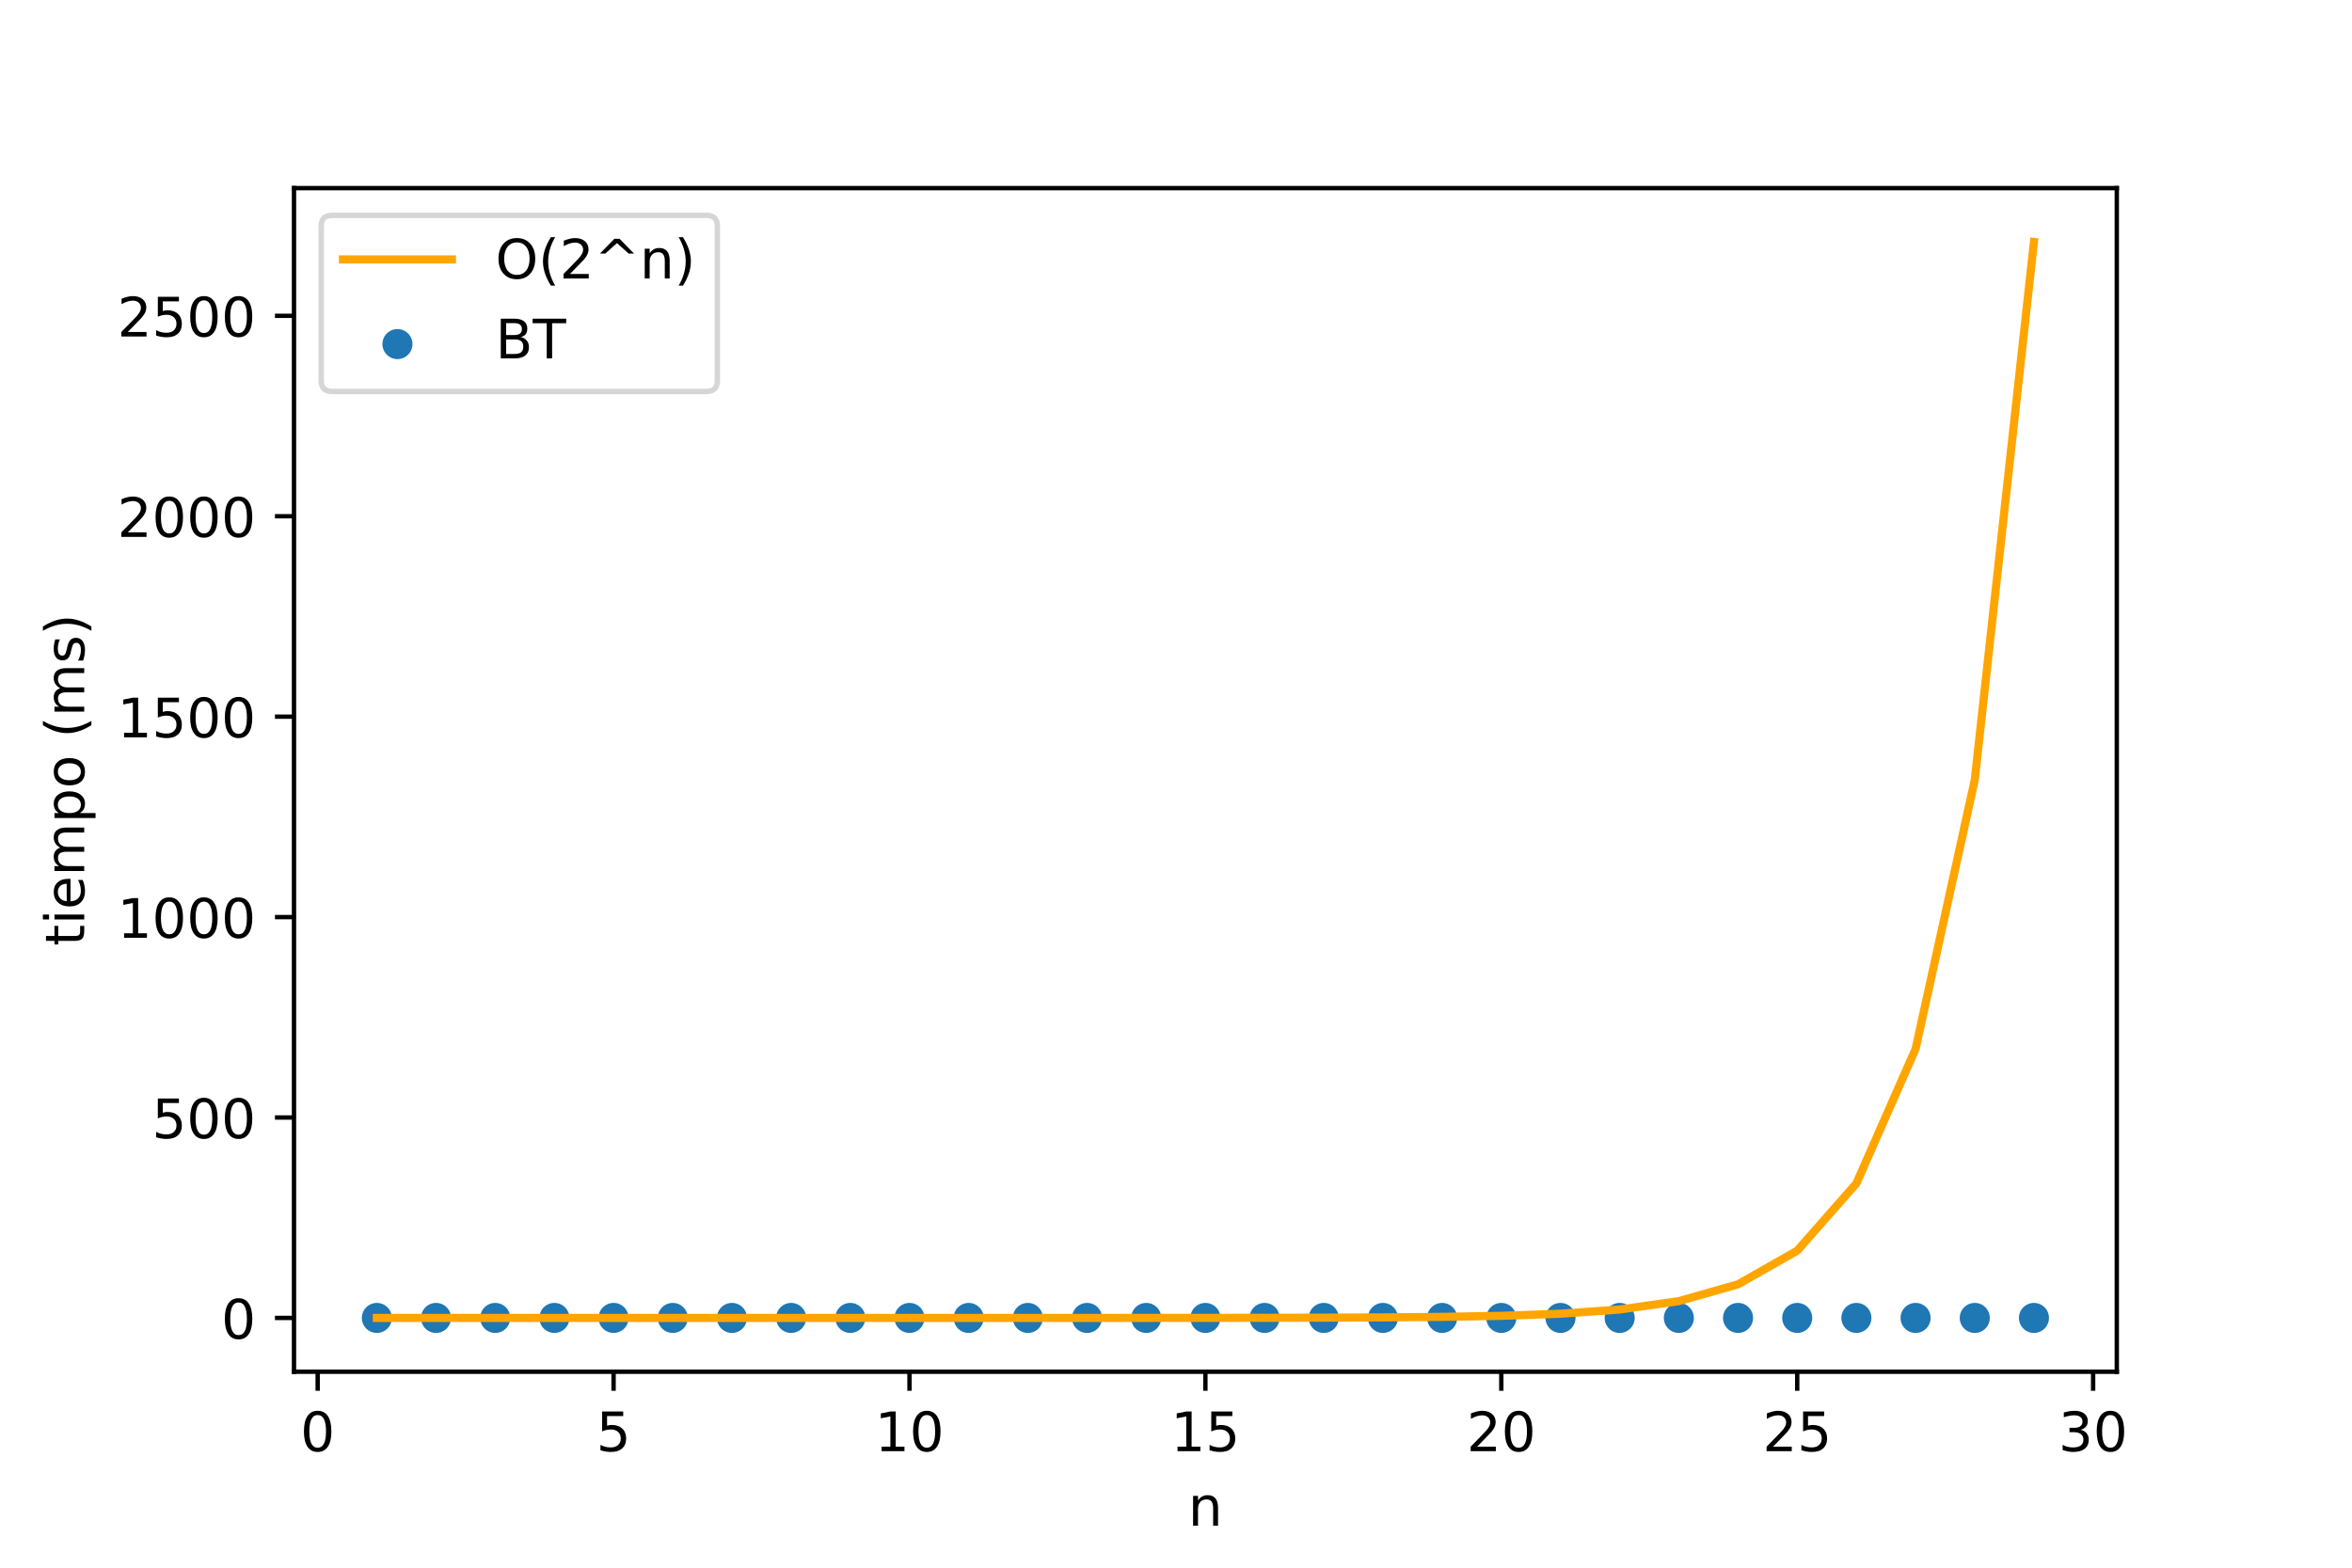 <?xml version="1.0" encoding="utf-8" standalone="no"?>
<!DOCTYPE svg PUBLIC "-//W3C//DTD SVG 1.1//EN"
  "http://www.w3.org/Graphics/SVG/1.1/DTD/svg11.dtd">
<!-- Created with matplotlib (https://matplotlib.org/) -->
<svg height="288pt" version="1.1" viewBox="0 0 432 288" width="432pt" xmlns="http://www.w3.org/2000/svg" xmlns:xlink="http://www.w3.org/1999/xlink">
 <defs>
  <style type="text/css">
*{stroke-linecap:butt;stroke-linejoin:round;}
  </style>
 </defs>
 <g id="figure_1">
  <g id="patch_1">
   <path d="M 0 288 
L 432 288 
L 432 0 
L 0 0 
z
" style="fill:#ffffff;"/>
  </g>
  <g id="axes_1">
   <g id="patch_2">
    <path d="M 54 252 
L 388.8 252 
L 388.8 34.56 
L 54 34.56 
z
" style="fill:#ffffff;"/>
   </g>
   <g id="PathCollection_1">
    <defs>
     <path d="M 0 3 
C 0.796 3 1.559 2.684 2.121 2.121 
C 2.684 1.559 3 0.796 3 0 
C 3 -0.796 2.684 -1.559 2.121 -2.121 
C 1.559 -2.684 0.796 -3 0 -3 
C -0.796 -3 -1.559 -2.684 -2.121 -2.121 
C -2.684 -1.559 -3 -0.796 -3 0 
C -3 0.796 -2.684 1.559 -2.121 2.121 
C -1.559 2.684 -0.796 3 0 3 
z
" id="m2b5b6e04a7" style="stroke:#ffffff;stroke-width:0.48;"/>
    </defs>
    <g clip-path="url(#p63ddadb518)">
     <use style="fill:#1f77b4;stroke:#ffffff;stroke-width:0.48;" x="69.218" xlink:href="#m2b5b6e04a7" y="242.116"/>
     <use style="fill:#1f77b4;stroke:#ffffff;stroke-width:0.48;" x="69.218" xlink:href="#m2b5b6e04a7" y="242.116"/>
     <use style="fill:#1f77b4;stroke:#ffffff;stroke-width:0.48;" x="69.218" xlink:href="#m2b5b6e04a7" y="242.116"/>
     <use style="fill:#1f77b4;stroke:#ffffff;stroke-width:0.48;" x="80.088" xlink:href="#m2b5b6e04a7" y="242.116"/>
     <use style="fill:#1f77b4;stroke:#ffffff;stroke-width:0.48;" x="80.088" xlink:href="#m2b5b6e04a7" y="242.116"/>
     <use style="fill:#1f77b4;stroke:#ffffff;stroke-width:0.48;" x="80.088" xlink:href="#m2b5b6e04a7" y="242.116"/>
     <use style="fill:#1f77b4;stroke:#ffffff;stroke-width:0.48;" x="90.958" xlink:href="#m2b5b6e04a7" y="242.116"/>
     <use style="fill:#1f77b4;stroke:#ffffff;stroke-width:0.48;" x="90.958" xlink:href="#m2b5b6e04a7" y="242.116"/>
     <use style="fill:#1f77b4;stroke:#ffffff;stroke-width:0.48;" x="90.958" xlink:href="#m2b5b6e04a7" y="242.116"/>
     <use style="fill:#1f77b4;stroke:#ffffff;stroke-width:0.48;" x="101.829" xlink:href="#m2b5b6e04a7" y="242.116"/>
     <use style="fill:#1f77b4;stroke:#ffffff;stroke-width:0.48;" x="101.829" xlink:href="#m2b5b6e04a7" y="242.116"/>
     <use style="fill:#1f77b4;stroke:#ffffff;stroke-width:0.48;" x="101.829" xlink:href="#m2b5b6e04a7" y="242.116"/>
     <use style="fill:#1f77b4;stroke:#ffffff;stroke-width:0.48;" x="112.699" xlink:href="#m2b5b6e04a7" y="242.116"/>
     <use style="fill:#1f77b4;stroke:#ffffff;stroke-width:0.48;" x="112.699" xlink:href="#m2b5b6e04a7" y="242.116"/>
     <use style="fill:#1f77b4;stroke:#ffffff;stroke-width:0.48;" x="112.699" xlink:href="#m2b5b6e04a7" y="242.116"/>
     <use style="fill:#1f77b4;stroke:#ffffff;stroke-width:0.48;" x="123.569" xlink:href="#m2b5b6e04a7" y="242.116"/>
     <use style="fill:#1f77b4;stroke:#ffffff;stroke-width:0.48;" x="123.569" xlink:href="#m2b5b6e04a7" y="242.116"/>
     <use style="fill:#1f77b4;stroke:#ffffff;stroke-width:0.48;" x="123.569" xlink:href="#m2b5b6e04a7" y="242.116"/>
     <use style="fill:#1f77b4;stroke:#ffffff;stroke-width:0.48;" x="134.439" xlink:href="#m2b5b6e04a7" y="242.116"/>
     <use style="fill:#1f77b4;stroke:#ffffff;stroke-width:0.48;" x="134.439" xlink:href="#m2b5b6e04a7" y="242.116"/>
     <use style="fill:#1f77b4;stroke:#ffffff;stroke-width:0.48;" x="134.439" xlink:href="#m2b5b6e04a7" y="242.116"/>
     <use style="fill:#1f77b4;stroke:#ffffff;stroke-width:0.48;" x="145.309" xlink:href="#m2b5b6e04a7" y="242.116"/>
     <use style="fill:#1f77b4;stroke:#ffffff;stroke-width:0.48;" x="145.309" xlink:href="#m2b5b6e04a7" y="242.115"/>
     <use style="fill:#1f77b4;stroke:#ffffff;stroke-width:0.48;" x="145.309" xlink:href="#m2b5b6e04a7" y="242.116"/>
     <use style="fill:#1f77b4;stroke:#ffffff;stroke-width:0.48;" x="156.179" xlink:href="#m2b5b6e04a7" y="242.116"/>
     <use style="fill:#1f77b4;stroke:#ffffff;stroke-width:0.48;" x="156.179" xlink:href="#m2b5b6e04a7" y="242.116"/>
     <use style="fill:#1f77b4;stroke:#ffffff;stroke-width:0.48;" x="156.179" xlink:href="#m2b5b6e04a7" y="242.116"/>
     <use style="fill:#1f77b4;stroke:#ffffff;stroke-width:0.48;" x="167.049" xlink:href="#m2b5b6e04a7" y="242.116"/>
     <use style="fill:#1f77b4;stroke:#ffffff;stroke-width:0.48;" x="167.049" xlink:href="#m2b5b6e04a7" y="242.116"/>
     <use style="fill:#1f77b4;stroke:#ffffff;stroke-width:0.48;" x="167.049" xlink:href="#m2b5b6e04a7" y="242.116"/>
     <use style="fill:#1f77b4;stroke:#ffffff;stroke-width:0.48;" x="177.919" xlink:href="#m2b5b6e04a7" y="242.116"/>
     <use style="fill:#1f77b4;stroke:#ffffff;stroke-width:0.48;" x="177.919" xlink:href="#m2b5b6e04a7" y="242.116"/>
     <use style="fill:#1f77b4;stroke:#ffffff;stroke-width:0.48;" x="177.919" xlink:href="#m2b5b6e04a7" y="242.116"/>
     <use style="fill:#1f77b4;stroke:#ffffff;stroke-width:0.48;" x="188.79" xlink:href="#m2b5b6e04a7" y="242.116"/>
     <use style="fill:#1f77b4;stroke:#ffffff;stroke-width:0.48;" x="188.79" xlink:href="#m2b5b6e04a7" y="242.116"/>
     <use style="fill:#1f77b4;stroke:#ffffff;stroke-width:0.48;" x="188.79" xlink:href="#m2b5b6e04a7" y="242.116"/>
     <use style="fill:#1f77b4;stroke:#ffffff;stroke-width:0.48;" x="199.66" xlink:href="#m2b5b6e04a7" y="242.116"/>
     <use style="fill:#1f77b4;stroke:#ffffff;stroke-width:0.48;" x="199.66" xlink:href="#m2b5b6e04a7" y="242.116"/>
     <use style="fill:#1f77b4;stroke:#ffffff;stroke-width:0.48;" x="199.66" xlink:href="#m2b5b6e04a7" y="242.116"/>
     <use style="fill:#1f77b4;stroke:#ffffff;stroke-width:0.48;" x="210.53" xlink:href="#m2b5b6e04a7" y="242.116"/>
     <use style="fill:#1f77b4;stroke:#ffffff;stroke-width:0.48;" x="210.53" xlink:href="#m2b5b6e04a7" y="242.116"/>
     <use style="fill:#1f77b4;stroke:#ffffff;stroke-width:0.48;" x="210.53" xlink:href="#m2b5b6e04a7" y="242.116"/>
     <use style="fill:#1f77b4;stroke:#ffffff;stroke-width:0.48;" x="221.4" xlink:href="#m2b5b6e04a7" y="242.116"/>
     <use style="fill:#1f77b4;stroke:#ffffff;stroke-width:0.48;" x="221.4" xlink:href="#m2b5b6e04a7" y="242.116"/>
     <use style="fill:#1f77b4;stroke:#ffffff;stroke-width:0.48;" x="221.4" xlink:href="#m2b5b6e04a7" y="242.116"/>
     <use style="fill:#1f77b4;stroke:#ffffff;stroke-width:0.48;" x="232.27" xlink:href="#m2b5b6e04a7" y="242.116"/>
     <use style="fill:#1f77b4;stroke:#ffffff;stroke-width:0.48;" x="232.27" xlink:href="#m2b5b6e04a7" y="242.116"/>
     <use style="fill:#1f77b4;stroke:#ffffff;stroke-width:0.48;" x="232.27" xlink:href="#m2b5b6e04a7" y="242.116"/>
     <use style="fill:#1f77b4;stroke:#ffffff;stroke-width:0.48;" x="243.14" xlink:href="#m2b5b6e04a7" y="242.116"/>
     <use style="fill:#1f77b4;stroke:#ffffff;stroke-width:0.48;" x="243.14" xlink:href="#m2b5b6e04a7" y="242.116"/>
     <use style="fill:#1f77b4;stroke:#ffffff;stroke-width:0.48;" x="243.14" xlink:href="#m2b5b6e04a7" y="242.116"/>
     <use style="fill:#1f77b4;stroke:#ffffff;stroke-width:0.48;" x="254.01" xlink:href="#m2b5b6e04a7" y="242.116"/>
     <use style="fill:#1f77b4;stroke:#ffffff;stroke-width:0.48;" x="254.01" xlink:href="#m2b5b6e04a7" y="242.116"/>
     <use style="fill:#1f77b4;stroke:#ffffff;stroke-width:0.48;" x="254.01" xlink:href="#m2b5b6e04a7" y="242.116"/>
     <use style="fill:#1f77b4;stroke:#ffffff;stroke-width:0.48;" x="264.881" xlink:href="#m2b5b6e04a7" y="242.116"/>
     <use style="fill:#1f77b4;stroke:#ffffff;stroke-width:0.48;" x="264.881" xlink:href="#m2b5b6e04a7" y="242.115"/>
     <use style="fill:#1f77b4;stroke:#ffffff;stroke-width:0.48;" x="264.881" xlink:href="#m2b5b6e04a7" y="242.116"/>
     <use style="fill:#1f77b4;stroke:#ffffff;stroke-width:0.48;" x="275.751" xlink:href="#m2b5b6e04a7" y="242.115"/>
     <use style="fill:#1f77b4;stroke:#ffffff;stroke-width:0.48;" x="275.751" xlink:href="#m2b5b6e04a7" y="242.115"/>
     <use style="fill:#1f77b4;stroke:#ffffff;stroke-width:0.48;" x="275.751" xlink:href="#m2b5b6e04a7" y="242.116"/>
     <use style="fill:#1f77b4;stroke:#ffffff;stroke-width:0.48;" x="286.621" xlink:href="#m2b5b6e04a7" y="242.116"/>
     <use style="fill:#1f77b4;stroke:#ffffff;stroke-width:0.48;" x="286.621" xlink:href="#m2b5b6e04a7" y="242.116"/>
     <use style="fill:#1f77b4;stroke:#ffffff;stroke-width:0.48;" x="286.621" xlink:href="#m2b5b6e04a7" y="242.116"/>
     <use style="fill:#1f77b4;stroke:#ffffff;stroke-width:0.48;" x="297.491" xlink:href="#m2b5b6e04a7" y="242.116"/>
     <use style="fill:#1f77b4;stroke:#ffffff;stroke-width:0.48;" x="297.491" xlink:href="#m2b5b6e04a7" y="242.116"/>
     <use style="fill:#1f77b4;stroke:#ffffff;stroke-width:0.48;" x="297.491" xlink:href="#m2b5b6e04a7" y="242.116"/>
     <use style="fill:#1f77b4;stroke:#ffffff;stroke-width:0.48;" x="308.361" xlink:href="#m2b5b6e04a7" y="242.116"/>
     <use style="fill:#1f77b4;stroke:#ffffff;stroke-width:0.48;" x="308.361" xlink:href="#m2b5b6e04a7" y="242.116"/>
     <use style="fill:#1f77b4;stroke:#ffffff;stroke-width:0.48;" x="308.361" xlink:href="#m2b5b6e04a7" y="242.116"/>
     <use style="fill:#1f77b4;stroke:#ffffff;stroke-width:0.48;" x="319.231" xlink:href="#m2b5b6e04a7" y="242.115"/>
     <use style="fill:#1f77b4;stroke:#ffffff;stroke-width:0.48;" x="319.231" xlink:href="#m2b5b6e04a7" y="242.116"/>
     <use style="fill:#1f77b4;stroke:#ffffff;stroke-width:0.48;" x="319.231" xlink:href="#m2b5b6e04a7" y="242.115"/>
     <use style="fill:#1f77b4;stroke:#ffffff;stroke-width:0.48;" x="330.101" xlink:href="#m2b5b6e04a7" y="242.115"/>
     <use style="fill:#1f77b4;stroke:#ffffff;stroke-width:0.48;" x="330.101" xlink:href="#m2b5b6e04a7" y="242.116"/>
     <use style="fill:#1f77b4;stroke:#ffffff;stroke-width:0.48;" x="330.101" xlink:href="#m2b5b6e04a7" y="242.115"/>
     <use style="fill:#1f77b4;stroke:#ffffff;stroke-width:0.48;" x="340.971" xlink:href="#m2b5b6e04a7" y="242.116"/>
     <use style="fill:#1f77b4;stroke:#ffffff;stroke-width:0.48;" x="340.971" xlink:href="#m2b5b6e04a7" y="242.115"/>
     <use style="fill:#1f77b4;stroke:#ffffff;stroke-width:0.48;" x="340.971" xlink:href="#m2b5b6e04a7" y="242.115"/>
     <use style="fill:#1f77b4;stroke:#ffffff;stroke-width:0.48;" x="351.842" xlink:href="#m2b5b6e04a7" y="242.114"/>
     <use style="fill:#1f77b4;stroke:#ffffff;stroke-width:0.48;" x="351.842" xlink:href="#m2b5b6e04a7" y="242.116"/>
     <use style="fill:#1f77b4;stroke:#ffffff;stroke-width:0.48;" x="351.842" xlink:href="#m2b5b6e04a7" y="242.116"/>
     <use style="fill:#1f77b4;stroke:#ffffff;stroke-width:0.48;" x="362.712" xlink:href="#m2b5b6e04a7" y="242.114"/>
     <use style="fill:#1f77b4;stroke:#ffffff;stroke-width:0.48;" x="362.712" xlink:href="#m2b5b6e04a7" y="242.116"/>
     <use style="fill:#1f77b4;stroke:#ffffff;stroke-width:0.48;" x="362.712" xlink:href="#m2b5b6e04a7" y="242.116"/>
     <use style="fill:#1f77b4;stroke:#ffffff;stroke-width:0.48;" x="373.582" xlink:href="#m2b5b6e04a7" y="242.115"/>
     <use style="fill:#1f77b4;stroke:#ffffff;stroke-width:0.48;" x="373.582" xlink:href="#m2b5b6e04a7" y="242.115"/>
     <use style="fill:#1f77b4;stroke:#ffffff;stroke-width:0.48;" x="373.582" xlink:href="#m2b5b6e04a7" y="242.115"/>
    </g>
   </g>
   <g id="PolyCollection_1">
    <defs>
     <path d="M 69.218 -45.884 
L 69.218 -45.884 
L 80.088 -45.884 
L 90.958 -45.884 
L 101.829 -45.884 
L 112.699 -45.884 
L 123.569 -45.884 
L 134.439 -45.884 
L 145.309 -45.884 
L 156.179 -45.884 
L 167.049 -45.884 
L 177.919 -45.884 
L 188.79 -45.885 
L 199.66 -45.887 
L 210.53 -45.89 
L 221.4 -45.896 
L 232.27 -45.908 
L 243.14 -45.932 
L 254.01 -45.98 
L 264.881 -46.077 
L 275.751 -46.27 
L 286.621 -46.656 
L 297.491 -47.428 
L 308.361 -48.972 
L 319.231 -52.061 
L 330.101 -58.238 
L 340.971 -70.593 
L 351.842 -95.302 
L 362.712 -144.72 
L 373.582 -243.556 
L 373.582 -243.556 
L 373.582 -243.556 
L 362.712 -144.72 
L 351.842 -95.302 
L 340.971 -70.593 
L 330.101 -58.238 
L 319.231 -52.061 
L 308.361 -48.972 
L 297.491 -47.428 
L 286.621 -46.656 
L 275.751 -46.27 
L 264.881 -46.077 
L 254.01 -45.98 
L 243.14 -45.932 
L 232.27 -45.908 
L 221.4 -45.896 
L 210.53 -45.89 
L 199.66 -45.887 
L 188.79 -45.885 
L 177.919 -45.884 
L 167.049 -45.884 
L 156.179 -45.884 
L 145.309 -45.884 
L 134.439 -45.884 
L 123.569 -45.884 
L 112.699 -45.884 
L 101.829 -45.884 
L 90.958 -45.884 
L 80.088 -45.884 
L 69.218 -45.884 
z
" id="m5019584cc9" style="stroke:#ffa500;stroke-opacity:0.2;"/>
    </defs>
    <g clip-path="url(#p63ddadb518)">
     <use style="fill:#ffa500;fill-opacity:0.2;stroke:#ffa500;stroke-opacity:0.2;" x="0" xlink:href="#m5019584cc9" y="288"/>
    </g>
   </g>
   <g id="matplotlib.axis_1">
    <g id="xtick_1">
     <g id="line2d_1">
      <defs>
       <path d="M 0 0 
L 0 3.5 
" id="m676365c1a9" style="stroke:#000000;stroke-width:0.8;"/>
      </defs>
      <g>
       <use style="stroke:#000000;stroke-width:0.8;" x="58.348" xlink:href="#m676365c1a9" y="252"/>
      </g>
     </g>
     <g id="text_1">
      <!-- 0 -->
      <defs>
       <path d="M 31.781 66.406 
Q 24.172 66.406 20.328 58.906 
Q 16.5 51.422 16.5 36.375 
Q 16.5 21.391 20.328 13.891 
Q 24.172 6.391 31.781 6.391 
Q 39.453 6.391 43.281 13.891 
Q 47.125 21.391 47.125 36.375 
Q 47.125 51.422 43.281 58.906 
Q 39.453 66.406 31.781 66.406 
z
M 31.781 74.219 
Q 44.047 74.219 50.516 64.516 
Q 56.984 54.828 56.984 36.375 
Q 56.984 17.969 50.516 8.266 
Q 44.047 -1.422 31.781 -1.422 
Q 19.531 -1.422 13.062 8.266 
Q 6.594 17.969 6.594 36.375 
Q 6.594 54.828 13.062 64.516 
Q 19.531 74.219 31.781 74.219 
z
" id="DejaVuSans-48"/>
      </defs>
      <g transform="translate(55.167 266.598)scale(0.1 -0.1)">
       <use xlink:href="#DejaVuSans-48"/>
      </g>
     </g>
    </g>
    <g id="xtick_2">
     <g id="line2d_2">
      <g>
       <use style="stroke:#000000;stroke-width:0.8;" x="112.699" xlink:href="#m676365c1a9" y="252"/>
      </g>
     </g>
     <g id="text_2">
      <!-- 5 -->
      <defs>
       <path d="M 10.797 72.906 
L 49.516 72.906 
L 49.516 64.594 
L 19.828 64.594 
L 19.828 46.734 
Q 21.969 47.469 24.109 47.828 
Q 26.266 48.188 28.422 48.188 
Q 40.625 48.188 47.75 41.5 
Q 54.891 34.812 54.891 23.391 
Q 54.891 11.625 47.562 5.094 
Q 40.234 -1.422 26.906 -1.422 
Q 22.312 -1.422 17.547 -0.641 
Q 12.797 0.141 7.719 1.703 
L 7.719 11.625 
Q 12.109 9.234 16.797 8.062 
Q 21.484 6.891 26.703 6.891 
Q 35.156 6.891 40.078 11.328 
Q 45.016 15.766 45.016 23.391 
Q 45.016 31 40.078 35.438 
Q 35.156 39.891 26.703 39.891 
Q 22.75 39.891 18.812 39.016 
Q 14.891 38.141 10.797 36.281 
z
" id="DejaVuSans-53"/>
      </defs>
      <g transform="translate(109.517 266.598)scale(0.1 -0.1)">
       <use xlink:href="#DejaVuSans-53"/>
      </g>
     </g>
    </g>
    <g id="xtick_3">
     <g id="line2d_3">
      <g>
       <use style="stroke:#000000;stroke-width:0.8;" x="167.049" xlink:href="#m676365c1a9" y="252"/>
      </g>
     </g>
     <g id="text_3">
      <!-- 10 -->
      <defs>
       <path d="M 12.406 8.297 
L 28.516 8.297 
L 28.516 63.922 
L 10.984 60.406 
L 10.984 69.391 
L 28.422 72.906 
L 38.281 72.906 
L 38.281 8.297 
L 54.391 8.297 
L 54.391 0 
L 12.406 0 
z
" id="DejaVuSans-49"/>
      </defs>
      <g transform="translate(160.687 266.598)scale(0.1 -0.1)">
       <use xlink:href="#DejaVuSans-49"/>
       <use x="63.623" xlink:href="#DejaVuSans-48"/>
      </g>
     </g>
    </g>
    <g id="xtick_4">
     <g id="line2d_4">
      <g>
       <use style="stroke:#000000;stroke-width:0.8;" x="221.4" xlink:href="#m676365c1a9" y="252"/>
      </g>
     </g>
     <g id="text_4">
      <!-- 15 -->
      <g transform="translate(215.037 266.598)scale(0.1 -0.1)">
       <use xlink:href="#DejaVuSans-49"/>
       <use x="63.623" xlink:href="#DejaVuSans-53"/>
      </g>
     </g>
    </g>
    <g id="xtick_5">
     <g id="line2d_5">
      <g>
       <use style="stroke:#000000;stroke-width:0.8;" x="275.751" xlink:href="#m676365c1a9" y="252"/>
      </g>
     </g>
     <g id="text_5">
      <!-- 20 -->
      <defs>
       <path d="M 19.188 8.297 
L 53.609 8.297 
L 53.609 0 
L 7.328 0 
L 7.328 8.297 
Q 12.938 14.109 22.625 23.891 
Q 32.328 33.688 34.812 36.531 
Q 39.547 41.844 41.422 45.531 
Q 43.312 49.219 43.312 52.781 
Q 43.312 58.594 39.234 62.25 
Q 35.156 65.922 28.609 65.922 
Q 23.969 65.922 18.812 64.312 
Q 13.672 62.703 7.812 59.422 
L 7.812 69.391 
Q 13.766 71.781 18.938 73 
Q 24.125 74.219 28.422 74.219 
Q 39.75 74.219 46.484 68.547 
Q 53.219 62.891 53.219 53.422 
Q 53.219 48.922 51.531 44.891 
Q 49.859 40.875 45.406 35.406 
Q 44.188 33.984 37.641 27.219 
Q 31.109 20.453 19.188 8.297 
z
" id="DejaVuSans-50"/>
      </defs>
      <g transform="translate(269.388 266.598)scale(0.1 -0.1)">
       <use xlink:href="#DejaVuSans-50"/>
       <use x="63.623" xlink:href="#DejaVuSans-48"/>
      </g>
     </g>
    </g>
    <g id="xtick_6">
     <g id="line2d_6">
      <g>
       <use style="stroke:#000000;stroke-width:0.8;" x="330.101" xlink:href="#m676365c1a9" y="252"/>
      </g>
     </g>
     <g id="text_6">
      <!-- 25 -->
      <g transform="translate(323.739 266.598)scale(0.1 -0.1)">
       <use xlink:href="#DejaVuSans-50"/>
       <use x="63.623" xlink:href="#DejaVuSans-53"/>
      </g>
     </g>
    </g>
    <g id="xtick_7">
     <g id="line2d_7">
      <g>
       <use style="stroke:#000000;stroke-width:0.8;" x="384.452" xlink:href="#m676365c1a9" y="252"/>
      </g>
     </g>
     <g id="text_7">
      <!-- 30 -->
      <defs>
       <path d="M 40.578 39.312 
Q 47.656 37.797 51.625 33 
Q 55.609 28.219 55.609 21.188 
Q 55.609 10.406 48.188 4.484 
Q 40.766 -1.422 27.094 -1.422 
Q 22.516 -1.422 17.656 -0.516 
Q 12.797 0.391 7.625 2.203 
L 7.625 11.719 
Q 11.719 9.328 16.594 8.109 
Q 21.484 6.891 26.812 6.891 
Q 36.078 6.891 40.938 10.547 
Q 45.797 14.203 45.797 21.188 
Q 45.797 27.641 41.281 31.266 
Q 36.766 34.906 28.719 34.906 
L 20.219 34.906 
L 20.219 43.016 
L 29.109 43.016 
Q 36.375 43.016 40.234 45.922 
Q 44.094 48.828 44.094 54.297 
Q 44.094 59.906 40.109 62.906 
Q 36.141 65.922 28.719 65.922 
Q 24.656 65.922 20.016 65.031 
Q 15.375 64.156 9.812 62.312 
L 9.812 71.094 
Q 15.438 72.656 20.344 73.438 
Q 25.25 74.219 29.594 74.219 
Q 40.828 74.219 47.359 69.109 
Q 53.906 64.016 53.906 55.328 
Q 53.906 49.266 50.438 45.094 
Q 46.969 40.922 40.578 39.312 
z
" id="DejaVuSans-51"/>
      </defs>
      <g transform="translate(378.089 266.598)scale(0.1 -0.1)">
       <use xlink:href="#DejaVuSans-51"/>
       <use x="63.623" xlink:href="#DejaVuSans-48"/>
      </g>
     </g>
    </g>
    <g id="text_8">
     <!-- n -->
     <defs>
      <path d="M 54.891 33.016 
L 54.891 0 
L 45.906 0 
L 45.906 32.719 
Q 45.906 40.484 42.875 44.328 
Q 39.844 48.188 33.797 48.188 
Q 26.516 48.188 22.312 43.547 
Q 18.109 38.922 18.109 30.906 
L 18.109 0 
L 9.078 0 
L 9.078 54.688 
L 18.109 54.688 
L 18.109 46.188 
Q 21.344 51.125 25.703 53.562 
Q 30.078 56 35.797 56 
Q 45.219 56 50.047 50.172 
Q 54.891 44.344 54.891 33.016 
z
" id="DejaVuSans-110"/>
     </defs>
     <g transform="translate(218.231 280.277)scale(0.1 -0.1)">
      <use xlink:href="#DejaVuSans-110"/>
     </g>
    </g>
   </g>
   <g id="matplotlib.axis_2">
    <g id="ytick_1">
     <g id="line2d_8">
      <defs>
       <path d="M 0 0 
L -3.5 0 
" id="m7b3b4664f9" style="stroke:#000000;stroke-width:0.8;"/>
      </defs>
      <g>
       <use style="stroke:#000000;stroke-width:0.8;" x="54" xlink:href="#m7b3b4664f9" y="242.116"/>
      </g>
     </g>
     <g id="text_9">
      <!-- 0 -->
      <g transform="translate(40.638 245.916)scale(0.1 -0.1)">
       <use xlink:href="#DejaVuSans-48"/>
      </g>
     </g>
    </g>
    <g id="ytick_2">
     <g id="line2d_9">
      <g>
       <use style="stroke:#000000;stroke-width:0.8;" x="54" xlink:href="#m7b3b4664f9" y="205.297"/>
      </g>
     </g>
     <g id="text_10">
      <!-- 500 -->
      <g transform="translate(27.913 209.096)scale(0.1 -0.1)">
       <use xlink:href="#DejaVuSans-53"/>
       <use x="63.623" xlink:href="#DejaVuSans-48"/>
       <use x="127.246" xlink:href="#DejaVuSans-48"/>
      </g>
     </g>
    </g>
    <g id="ytick_3">
     <g id="line2d_10">
      <g>
       <use style="stroke:#000000;stroke-width:0.8;" x="54" xlink:href="#m7b3b4664f9" y="168.478"/>
      </g>
     </g>
     <g id="text_11">
      <!-- 1000 -->
      <g transform="translate(21.55 172.277)scale(0.1 -0.1)">
       <use xlink:href="#DejaVuSans-49"/>
       <use x="63.623" xlink:href="#DejaVuSans-48"/>
       <use x="127.246" xlink:href="#DejaVuSans-48"/>
       <use x="190.869" xlink:href="#DejaVuSans-48"/>
      </g>
     </g>
    </g>
    <g id="ytick_4">
     <g id="line2d_11">
      <g>
       <use style="stroke:#000000;stroke-width:0.8;" x="54" xlink:href="#m7b3b4664f9" y="131.658"/>
      </g>
     </g>
     <g id="text_12">
      <!-- 1500 -->
      <g transform="translate(21.55 135.457)scale(0.1 -0.1)">
       <use xlink:href="#DejaVuSans-49"/>
       <use x="63.623" xlink:href="#DejaVuSans-53"/>
       <use x="127.246" xlink:href="#DejaVuSans-48"/>
       <use x="190.869" xlink:href="#DejaVuSans-48"/>
      </g>
     </g>
    </g>
    <g id="ytick_5">
     <g id="line2d_12">
      <g>
       <use style="stroke:#000000;stroke-width:0.8;" x="54" xlink:href="#m7b3b4664f9" y="94.839"/>
      </g>
     </g>
     <g id="text_13">
      <!-- 2000 -->
      <g transform="translate(21.55 98.638)scale(0.1 -0.1)">
       <use xlink:href="#DejaVuSans-50"/>
       <use x="63.623" xlink:href="#DejaVuSans-48"/>
       <use x="127.246" xlink:href="#DejaVuSans-48"/>
       <use x="190.869" xlink:href="#DejaVuSans-48"/>
      </g>
     </g>
    </g>
    <g id="ytick_6">
     <g id="line2d_13">
      <g>
       <use style="stroke:#000000;stroke-width:0.8;" x="54" xlink:href="#m7b3b4664f9" y="58.019"/>
      </g>
     </g>
     <g id="text_14">
      <!-- 2500 -->
      <g transform="translate(21.55 61.819)scale(0.1 -0.1)">
       <use xlink:href="#DejaVuSans-50"/>
       <use x="63.623" xlink:href="#DejaVuSans-53"/>
       <use x="127.246" xlink:href="#DejaVuSans-48"/>
       <use x="190.869" xlink:href="#DejaVuSans-48"/>
      </g>
     </g>
    </g>
    <g id="text_15">
     <!-- tiempo (ms) -->
     <defs>
      <path d="M 18.312 70.219 
L 18.312 54.688 
L 36.812 54.688 
L 36.812 47.703 
L 18.312 47.703 
L 18.312 18.016 
Q 18.312 11.328 20.141 9.422 
Q 21.969 7.516 27.594 7.516 
L 36.812 7.516 
L 36.812 0 
L 27.594 0 
Q 17.188 0 13.234 3.875 
Q 9.281 7.766 9.281 18.016 
L 9.281 47.703 
L 2.688 47.703 
L 2.688 54.688 
L 9.281 54.688 
L 9.281 70.219 
z
" id="DejaVuSans-116"/>
      <path d="M 9.422 54.688 
L 18.406 54.688 
L 18.406 0 
L 9.422 0 
z
M 9.422 75.984 
L 18.406 75.984 
L 18.406 64.594 
L 9.422 64.594 
z
" id="DejaVuSans-105"/>
      <path d="M 56.203 29.594 
L 56.203 25.203 
L 14.891 25.203 
Q 15.484 15.922 20.484 11.062 
Q 25.484 6.203 34.422 6.203 
Q 39.594 6.203 44.453 7.469 
Q 49.312 8.734 54.109 11.281 
L 54.109 2.781 
Q 49.266 0.734 44.188 -0.344 
Q 39.109 -1.422 33.891 -1.422 
Q 20.797 -1.422 13.156 6.188 
Q 5.516 13.812 5.516 26.812 
Q 5.516 40.234 12.766 48.109 
Q 20.016 56 32.328 56 
Q 43.359 56 49.781 48.891 
Q 56.203 41.797 56.203 29.594 
z
M 47.219 32.234 
Q 47.125 39.594 43.094 43.984 
Q 39.062 48.391 32.422 48.391 
Q 24.906 48.391 20.391 44.141 
Q 15.875 39.891 15.188 32.172 
z
" id="DejaVuSans-101"/>
      <path d="M 52 44.188 
Q 55.375 50.25 60.062 53.125 
Q 64.75 56 71.094 56 
Q 79.641 56 84.281 50.016 
Q 88.922 44.047 88.922 33.016 
L 88.922 0 
L 79.891 0 
L 79.891 32.719 
Q 79.891 40.578 77.094 44.375 
Q 74.312 48.188 68.609 48.188 
Q 61.625 48.188 57.562 43.547 
Q 53.516 38.922 53.516 30.906 
L 53.516 0 
L 44.484 0 
L 44.484 32.719 
Q 44.484 40.625 41.703 44.406 
Q 38.922 48.188 33.109 48.188 
Q 26.219 48.188 22.156 43.531 
Q 18.109 38.875 18.109 30.906 
L 18.109 0 
L 9.078 0 
L 9.078 54.688 
L 18.109 54.688 
L 18.109 46.188 
Q 21.188 51.219 25.484 53.609 
Q 29.781 56 35.688 56 
Q 41.656 56 45.828 52.969 
Q 50 49.953 52 44.188 
z
" id="DejaVuSans-109"/>
      <path d="M 18.109 8.203 
L 18.109 -20.797 
L 9.078 -20.797 
L 9.078 54.688 
L 18.109 54.688 
L 18.109 46.391 
Q 20.953 51.266 25.266 53.625 
Q 29.594 56 35.594 56 
Q 45.562 56 51.781 48.094 
Q 58.016 40.188 58.016 27.297 
Q 58.016 14.406 51.781 6.484 
Q 45.562 -1.422 35.594 -1.422 
Q 29.594 -1.422 25.266 0.953 
Q 20.953 3.328 18.109 8.203 
z
M 48.688 27.297 
Q 48.688 37.203 44.609 42.844 
Q 40.531 48.484 33.406 48.484 
Q 26.266 48.484 22.188 42.844 
Q 18.109 37.203 18.109 27.297 
Q 18.109 17.391 22.188 11.75 
Q 26.266 6.109 33.406 6.109 
Q 40.531 6.109 44.609 11.75 
Q 48.688 17.391 48.688 27.297 
z
" id="DejaVuSans-112"/>
      <path d="M 30.609 48.391 
Q 23.391 48.391 19.188 42.75 
Q 14.984 37.109 14.984 27.297 
Q 14.984 17.484 19.156 11.844 
Q 23.344 6.203 30.609 6.203 
Q 37.797 6.203 41.984 11.859 
Q 46.188 17.531 46.188 27.297 
Q 46.188 37.016 41.984 42.703 
Q 37.797 48.391 30.609 48.391 
z
M 30.609 56 
Q 42.328 56 49.016 48.375 
Q 55.719 40.766 55.719 27.297 
Q 55.719 13.875 49.016 6.219 
Q 42.328 -1.422 30.609 -1.422 
Q 18.844 -1.422 12.172 6.219 
Q 5.516 13.875 5.516 27.297 
Q 5.516 40.766 12.172 48.375 
Q 18.844 56 30.609 56 
z
" id="DejaVuSans-111"/>
      <path id="DejaVuSans-32"/>
      <path d="M 31 75.875 
Q 24.469 64.656 21.281 53.656 
Q 18.109 42.672 18.109 31.391 
Q 18.109 20.125 21.312 9.062 
Q 24.516 -2 31 -13.188 
L 23.188 -13.188 
Q 15.875 -1.703 12.234 9.375 
Q 8.594 20.453 8.594 31.391 
Q 8.594 42.281 12.203 53.312 
Q 15.828 64.359 23.188 75.875 
z
" id="DejaVuSans-40"/>
      <path d="M 44.281 53.078 
L 44.281 44.578 
Q 40.484 46.531 36.375 47.5 
Q 32.281 48.484 27.875 48.484 
Q 21.188 48.484 17.844 46.438 
Q 14.5 44.391 14.5 40.281 
Q 14.5 37.156 16.891 35.375 
Q 19.281 33.594 26.516 31.984 
L 29.594 31.297 
Q 39.156 29.25 43.188 25.516 
Q 47.219 21.781 47.219 15.094 
Q 47.219 7.469 41.188 3.016 
Q 35.156 -1.422 24.609 -1.422 
Q 20.219 -1.422 15.453 -0.562 
Q 10.688 0.297 5.422 2 
L 5.422 11.281 
Q 10.406 8.688 15.234 7.391 
Q 20.062 6.109 24.812 6.109 
Q 31.156 6.109 34.562 8.281 
Q 37.984 10.453 37.984 14.406 
Q 37.984 18.062 35.516 20.016 
Q 33.062 21.969 24.703 23.781 
L 21.578 24.516 
Q 13.234 26.266 9.516 29.906 
Q 5.812 33.547 5.812 39.891 
Q 5.812 47.609 11.281 51.797 
Q 16.75 56 26.812 56 
Q 31.781 56 36.172 55.266 
Q 40.578 54.547 44.281 53.078 
z
" id="DejaVuSans-115"/>
      <path d="M 8.016 75.875 
L 15.828 75.875 
Q 23.141 64.359 26.781 53.312 
Q 30.422 42.281 30.422 31.391 
Q 30.422 20.453 26.781 9.375 
Q 23.141 -1.703 15.828 -13.188 
L 8.016 -13.188 
Q 14.5 -2 17.703 9.062 
Q 20.906 20.125 20.906 31.391 
Q 20.906 42.672 17.703 53.656 
Q 14.5 64.656 8.016 75.875 
z
" id="DejaVuSans-41"/>
     </defs>
     <g transform="translate(15.47 173.775)rotate(-90)scale(0.1 -0.1)">
      <use xlink:href="#DejaVuSans-116"/>
      <use x="39.209" xlink:href="#DejaVuSans-105"/>
      <use x="66.992" xlink:href="#DejaVuSans-101"/>
      <use x="128.516" xlink:href="#DejaVuSans-109"/>
      <use x="225.928" xlink:href="#DejaVuSans-112"/>
      <use x="289.404" xlink:href="#DejaVuSans-111"/>
      <use x="350.586" xlink:href="#DejaVuSans-32"/>
      <use x="382.373" xlink:href="#DejaVuSans-40"/>
      <use x="421.387" xlink:href="#DejaVuSans-109"/>
      <use x="518.799" xlink:href="#DejaVuSans-115"/>
      <use x="570.898" xlink:href="#DejaVuSans-41"/>
     </g>
    </g>
   </g>
   <g id="line2d_14">
    <path clip-path="url(#p63ddadb518)" d="M 69.218 242.116 
L 80.088 242.116 
L 90.958 242.116 
L 101.829 242.116 
L 112.699 242.116 
L 123.569 242.116 
L 134.439 242.116 
L 145.309 242.116 
L 156.179 242.116 
L 167.049 242.116 
L 177.919 242.116 
L 188.79 242.115 
L 199.66 242.113 
L 210.53 242.11 
L 221.4 242.104 
L 232.27 242.092 
L 243.14 242.068 
L 254.01 242.02 
L 264.881 241.923 
L 275.751 241.73 
L 286.621 241.344 
L 297.491 240.572 
L 308.361 239.028 
L 319.231 235.939 
L 330.101 229.762 
L 340.971 217.407 
L 351.842 192.698 
L 362.712 143.28 
L 373.582 44.444 
" style="fill:none;stroke:#ffa500;stroke-linecap:square;stroke-width:1.5;"/>
   </g>
   <g id="patch_3">
    <path d="M 54 252 
L 54 34.56 
" style="fill:none;stroke:#000000;stroke-linecap:square;stroke-linejoin:miter;stroke-width:0.8;"/>
   </g>
   <g id="patch_4">
    <path d="M 388.8 252 
L 388.8 34.56 
" style="fill:none;stroke:#000000;stroke-linecap:square;stroke-linejoin:miter;stroke-width:0.8;"/>
   </g>
   <g id="patch_5">
    <path d="M 54 252 
L 388.8 252 
" style="fill:none;stroke:#000000;stroke-linecap:square;stroke-linejoin:miter;stroke-width:0.8;"/>
   </g>
   <g id="patch_6">
    <path d="M 54 34.56 
L 388.8 34.56 
" style="fill:none;stroke:#000000;stroke-linecap:square;stroke-linejoin:miter;stroke-width:0.8;"/>
   </g>
   <g id="legend_1">
    <g id="patch_7">
     <path d="M 61 71.916 
L 129.755 71.916 
Q 131.755 71.916 131.755 69.916 
L 131.755 41.56 
Q 131.755 39.56 129.755 39.56 
L 61 39.56 
Q 59 39.56 59 41.56 
L 59 69.916 
Q 59 71.916 61 71.916 
z
" style="fill:#ffffff;opacity:0.8;stroke:#cccccc;stroke-linejoin:miter;"/>
    </g>
    <g id="line2d_15">
     <path d="M 63 47.658 
L 83 47.658 
" style="fill:none;stroke:#ffa500;stroke-linecap:square;stroke-width:1.5;"/>
    </g>
    <g id="line2d_16"/>
    <g id="text_16">
     <!-- O(2^n) -->
     <defs>
      <path d="M 39.406 66.219 
Q 28.656 66.219 22.328 58.203 
Q 16.016 50.203 16.016 36.375 
Q 16.016 22.609 22.328 14.594 
Q 28.656 6.594 39.406 6.594 
Q 50.141 6.594 56.422 14.594 
Q 62.703 22.609 62.703 36.375 
Q 62.703 50.203 56.422 58.203 
Q 50.141 66.219 39.406 66.219 
z
M 39.406 74.219 
Q 54.734 74.219 63.906 63.938 
Q 73.094 53.656 73.094 36.375 
Q 73.094 19.141 63.906 8.859 
Q 54.734 -1.422 39.406 -1.422 
Q 24.031 -1.422 14.812 8.828 
Q 5.609 19.094 5.609 36.375 
Q 5.609 53.656 14.812 63.938 
Q 24.031 74.219 39.406 74.219 
z
" id="DejaVuSans-79"/>
      <path d="M 46.688 72.906 
L 73.188 45.703 
L 63.375 45.703 
L 41.891 64.984 
L 20.406 45.703 
L 10.594 45.703 
L 37.109 72.906 
z
" id="DejaVuSans-94"/>
     </defs>
     <g transform="translate(91 51.158)scale(0.1 -0.1)">
      <use xlink:href="#DejaVuSans-79"/>
      <use x="78.711" xlink:href="#DejaVuSans-40"/>
      <use x="117.725" xlink:href="#DejaVuSans-50"/>
      <use x="181.348" xlink:href="#DejaVuSans-94"/>
      <use x="265.137" xlink:href="#DejaVuSans-110"/>
      <use x="328.516" xlink:href="#DejaVuSans-41"/>
     </g>
    </g>
    <g id="PathCollection_2">
     <g>
      <use style="fill:#1f77b4;stroke:#ffffff;stroke-width:0.48;" x="73" xlink:href="#m2b5b6e04a7" y="63.212"/>
     </g>
    </g>
    <g id="text_17">
     <!-- BT -->
     <defs>
      <path d="M 19.672 34.812 
L 19.672 8.109 
L 35.5 8.109 
Q 43.453 8.109 47.281 11.406 
Q 51.125 14.703 51.125 21.484 
Q 51.125 28.328 47.281 31.562 
Q 43.453 34.812 35.5 34.812 
z
M 19.672 64.797 
L 19.672 42.828 
L 34.281 42.828 
Q 41.5 42.828 45.031 45.531 
Q 48.578 48.25 48.578 53.812 
Q 48.578 59.328 45.031 62.062 
Q 41.5 64.797 34.281 64.797 
z
M 9.812 72.906 
L 35.016 72.906 
Q 46.297 72.906 52.391 68.219 
Q 58.5 63.531 58.5 54.891 
Q 58.5 48.188 55.375 44.234 
Q 52.25 40.281 46.188 39.312 
Q 53.469 37.75 57.5 32.781 
Q 61.531 27.828 61.531 20.406 
Q 61.531 10.641 54.891 5.312 
Q 48.25 0 35.984 0 
L 9.812 0 
z
" id="DejaVuSans-66"/>
      <path d="M -0.297 72.906 
L 61.375 72.906 
L 61.375 64.594 
L 35.5 64.594 
L 35.5 0 
L 25.594 0 
L 25.594 64.594 
L -0.297 64.594 
z
" id="DejaVuSans-84"/>
     </defs>
     <g transform="translate(91 65.837)scale(0.1 -0.1)">
      <use xlink:href="#DejaVuSans-66"/>
      <use x="68.604" xlink:href="#DejaVuSans-84"/>
     </g>
    </g>
   </g>
  </g>
 </g>
 <defs>
  <clipPath id="p63ddadb518">
   <rect height="217.44" width="334.8" x="54" y="34.56"/>
  </clipPath>
 </defs>
</svg>
